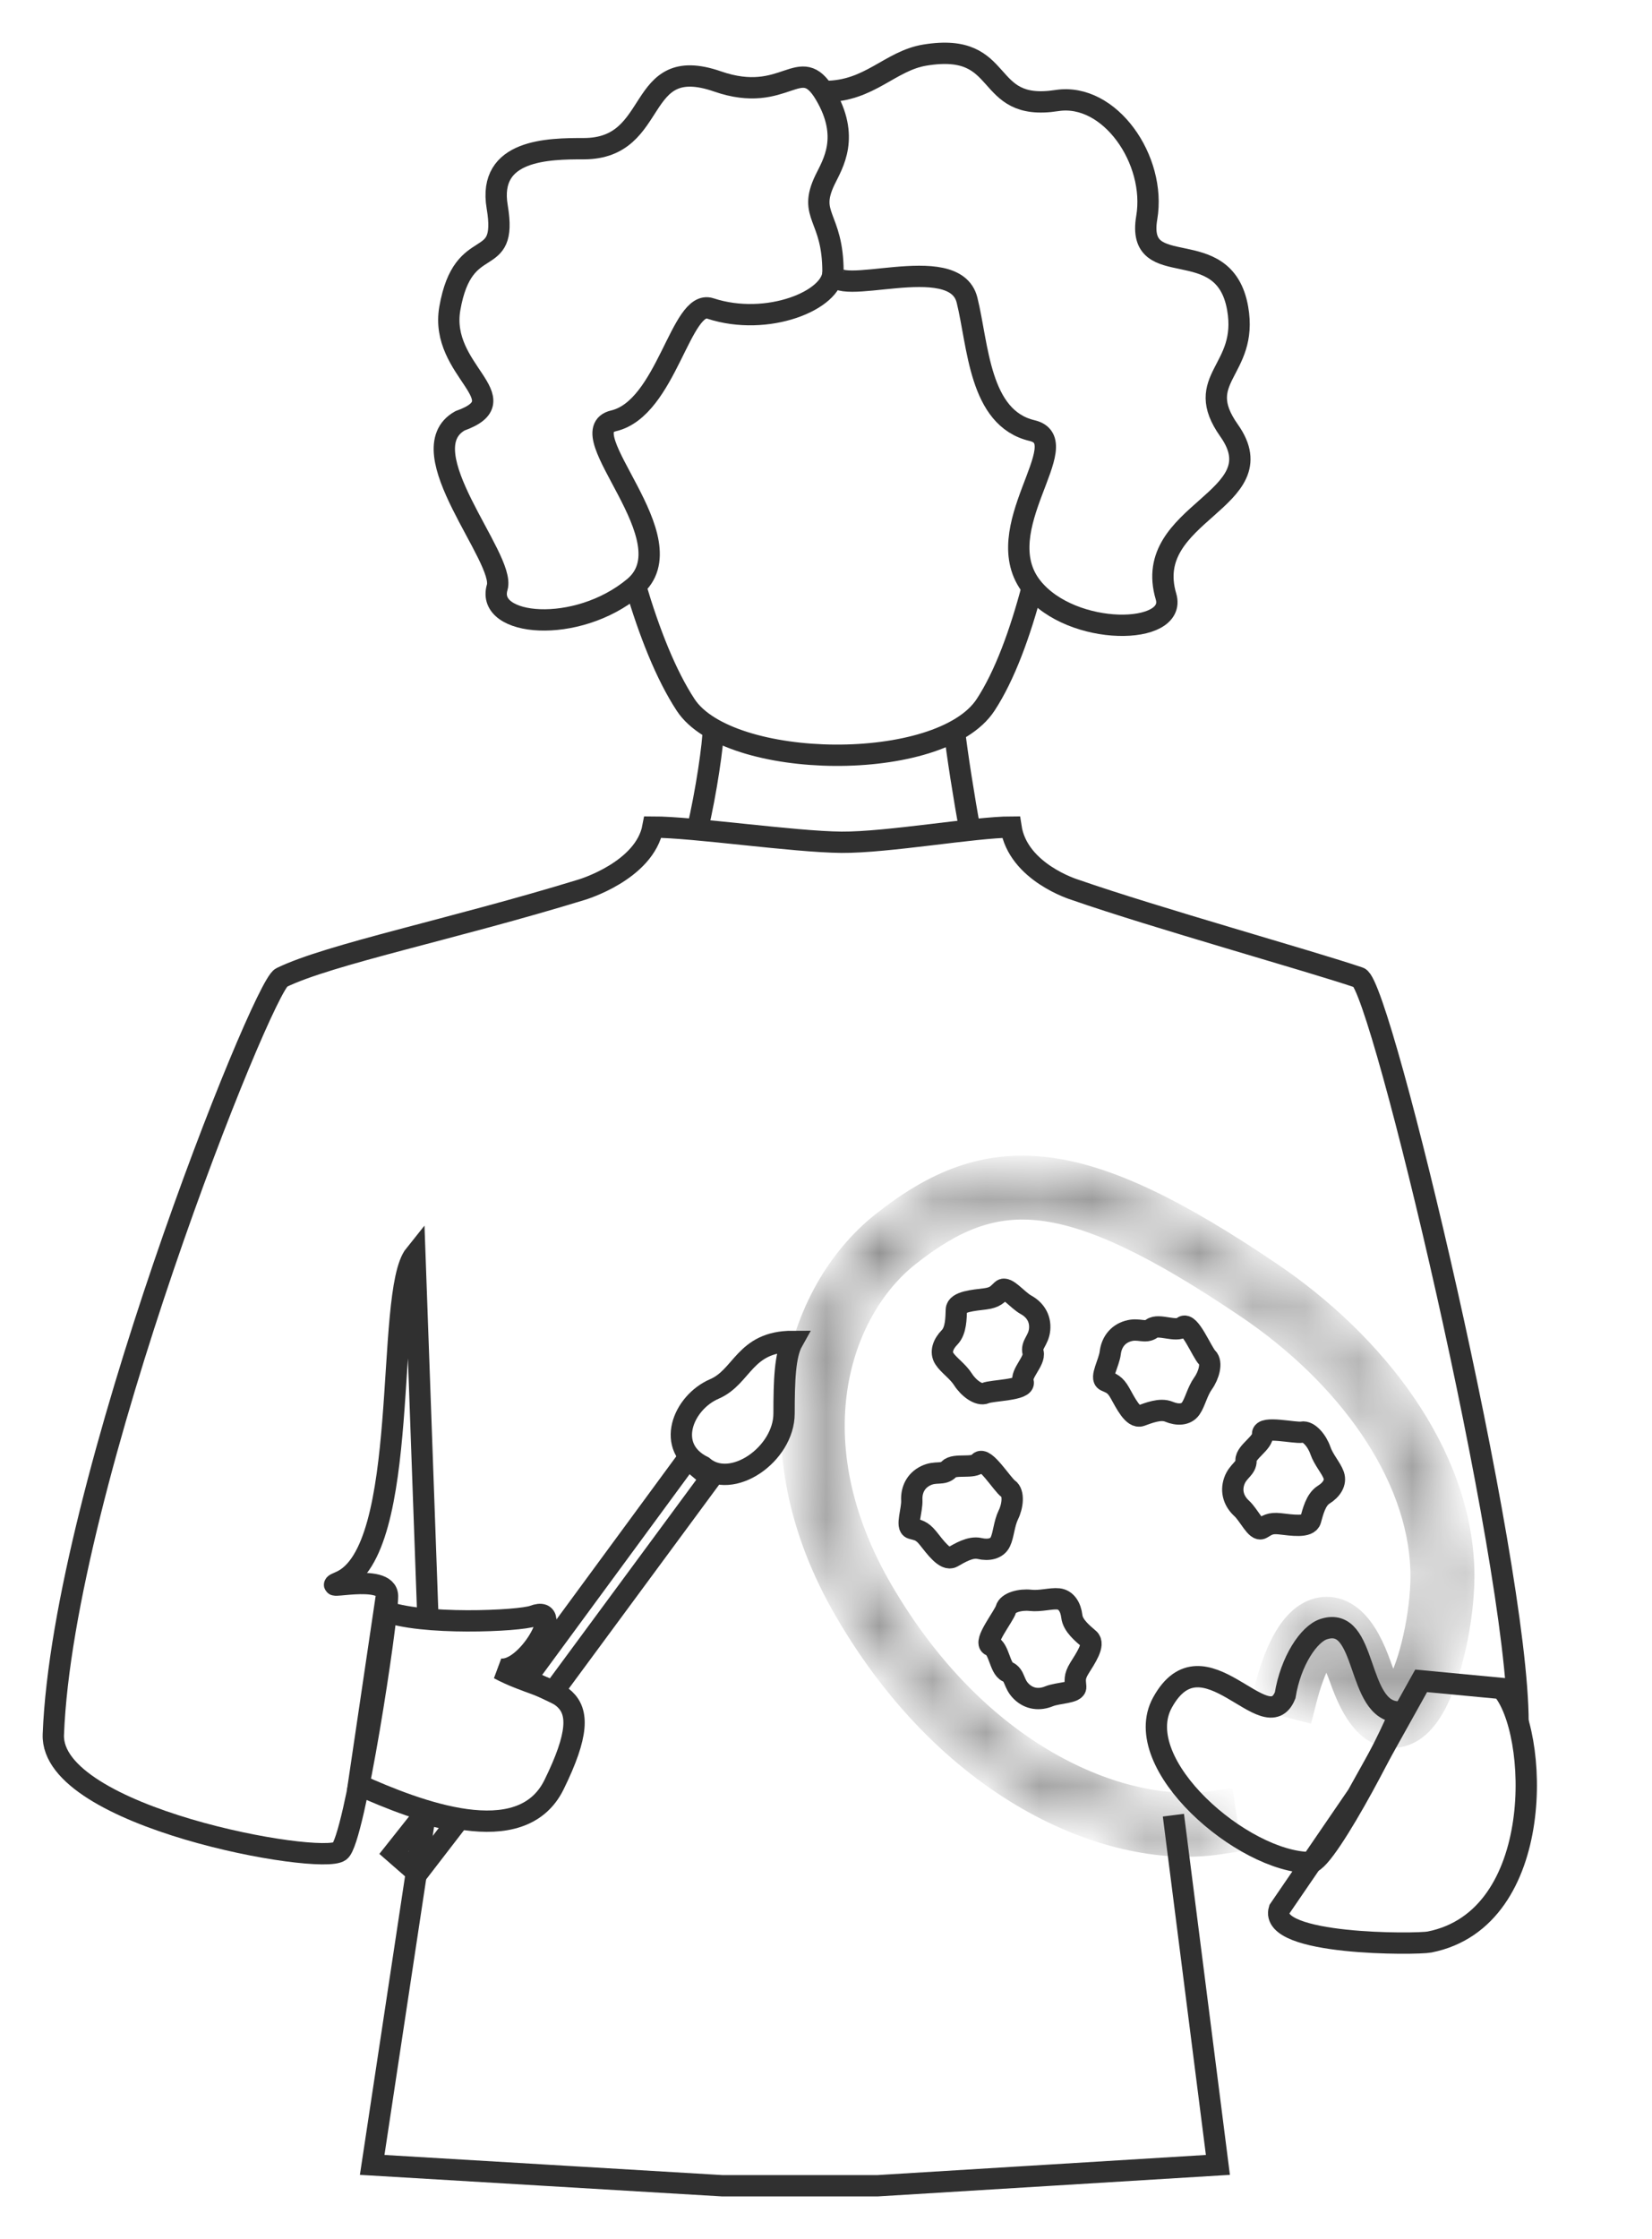 <svg width="31" height="42" viewBox="0 0 31 42" fill="none" xmlns="http://www.w3.org/2000/svg">
<path d="M17.904 13.659C17.96 14.143 18.089 14.969 18.207 15.602M13.386 13.659C13.386 13.939 13.252 14.869 13.087 15.559" stroke="#303030" stroke-width="0.4"/>
<path d="M11.929 11.003C12.183 11.861 12.494 12.654 12.866 13.222C13.671 14.451 17.65 14.513 18.495 13.222C18.855 12.673 19.145 11.875 19.375 11.003" stroke="#303030" stroke-width="0.4"/>
<path d="M15.631 5.1C15.631 4.047 15.151 4.059 15.482 3.372C15.627 3.073 15.958 2.569 15.482 1.768C15.007 0.968 14.746 1.972 13.465 1.528C11.895 0.983 12.404 2.789 10.955 2.789C10.295 2.789 9.146 2.798 9.33 3.881C9.54 5.126 8.695 4.329 8.441 5.786C8.236 6.961 9.774 7.487 8.631 7.894C7.64 8.452 9.492 10.471 9.33 11.017C9.112 11.749 10.819 11.912 11.895 11.017C12.96 10.131 10.651 8.097 11.514 7.894C12.511 7.659 12.775 5.604 13.329 5.786C14.399 6.137 15.631 5.632 15.631 5.1Z" stroke="#303030" stroke-width="0.4"/>
<path d="M15.631 5.1C15.631 5.632 17.91 4.679 18.146 5.628C18.357 6.474 18.37 7.842 19.367 8.077C20.23 8.281 18.503 9.934 19.367 11.017C20.114 11.952 22.098 11.921 21.88 11.189C21.41 9.606 23.988 9.382 23.065 8.077C22.366 7.091 23.43 6.961 23.225 5.786C22.971 4.329 21.308 5.327 21.519 4.082C21.702 2.999 20.823 1.733 19.833 1.886C18.401 2.109 18.928 0.777 17.358 1.033C16.699 1.14 16.32 1.715 15.484 1.715" stroke="#303030" stroke-width="0.4"/>
<path d="M28.486 32.311C28.486 29.248 25.914 18.477 25.505 18.338C24.583 18.025 21.671 17.212 20.171 16.69C20.171 16.69 19.1 16.367 18.971 15.514C18.298 15.515 16.653 15.805 15.792 15.799C14.898 15.792 13.01 15.514 12.252 15.514C12.097 16.341 10.912 16.69 10.912 16.69C8.5 17.43 6.174 17.901 5.28 18.338C4.92 18.513 1.18 27.851 1.001 32.536C0.941 34.09 6.012 34.996 6.377 34.724C6.653 34.52 7.272 30.407 7.272 29.942C7.272 29.477 5.905 29.871 6.377 29.673C7.732 29.105 7.209 24.249 7.785 23.533L8.031 30.384M7.992 33.944L6.984 40.609L13.551 41H16.47L22.854 40.609L22.019 34.049" stroke="#303030" stroke-width="0.4"/>
<path d="M6.727 33.478C7.825 33.97 9.779 34.732 10.396 33.478C11.332 31.574 10.344 31.835 9.364 31.304C9.879 31.416 10.627 30.077 10.011 30.311C9.753 30.41 7.887 30.492 7.21 30.215L6.727 33.478Z" stroke="#303030" stroke-width="0.4"/>
<path d="M9.869 31.495L12.906 27.362L13.337 27.726L10.378 31.738L9.869 31.495Z" stroke="#303030" stroke-width="0.4"/>
<path d="M7.969 34.025L7.394 34.75L7.835 35.135L8.583 34.164L7.969 34.025Z" stroke="#303030" stroke-width="0.4"/>
<path d="M24.005 35.818C23.801 36.495 26.585 36.476 26.825 36.428C29.032 35.992 28.879 32.443 28.179 31.672L26.668 31.529L25.472 33.674L24.005 35.818Z" stroke="#303030" stroke-width="0.4"/>
<mask id="path-10-inside-1_1111_701" fill="white">
<path d="M22.852 34.387C20.975 34.672 18.019 33.525 16.039 30.133C14.277 27.113 15.113 24.333 16.676 23.091C17.613 22.347 18.504 21.969 19.619 22.104C20.713 22.236 21.997 22.861 23.737 24.037C25.674 25.346 27.197 27.338 27.266 29.43C27.29 30.167 27.093 31.228 26.78 31.84C26.701 31.995 26.607 32.135 26.497 32.234C26.385 32.334 26.236 32.408 26.063 32.378C25.898 32.349 25.764 32.233 25.654 32.082C25.543 31.928 25.438 31.712 25.339 31.431C25.226 31.109 25.114 30.919 25.018 30.824C24.973 30.778 24.937 30.762 24.916 30.756C24.898 30.752 24.88 30.752 24.855 30.763C24.794 30.789 24.699 30.875 24.594 31.07C24.493 31.258 24.397 31.52 24.314 31.846L24.119 31.797L23.926 31.746C24.013 31.402 24.12 31.107 24.242 30.881C24.36 30.662 24.509 30.475 24.698 30.395C24.799 30.352 24.908 30.34 25.018 30.369C25.125 30.397 25.219 30.46 25.3 30.541C25.459 30.699 25.597 30.956 25.717 31.299C25.81 31.561 25.898 31.738 25.978 31.848C26.059 31.96 26.114 31.981 26.133 31.984C26.144 31.986 26.174 31.987 26.23 31.937C26.288 31.884 26.355 31.792 26.424 31.659C26.7 31.119 26.889 30.128 26.866 29.443C26.803 27.531 25.395 25.641 23.513 24.368C21.781 23.197 20.564 22.62 19.57 22.5C18.597 22.383 17.811 22.701 16.925 23.405C15.537 24.507 14.71 27.061 16.385 29.932C18.302 33.216 21.113 34.246 22.792 33.992L22.821 34.189L22.852 34.387Z"/>
</mask>
<path d="M22.852 34.387L22.912 34.782L23.308 34.722L23.247 34.326L22.852 34.387ZM16.039 30.133L15.694 30.334L15.694 30.334L16.039 30.133ZM16.676 23.091L16.427 22.778L16.427 22.778L16.676 23.091ZM19.619 22.104L19.667 21.707L19.667 21.707L19.619 22.104ZM23.737 24.037L23.961 23.706L23.961 23.706L23.737 24.037ZM27.266 29.43L27.666 29.416L27.666 29.416L27.266 29.43ZM26.78 31.84L27.136 32.023L27.136 32.023L26.78 31.84ZM26.497 32.234L26.764 32.532L26.764 32.532L26.497 32.234ZM26.063 32.378L25.994 32.772L25.994 32.772L26.063 32.378ZM25.654 32.082L25.33 32.316L25.33 32.316L25.654 32.082ZM25.339 31.431L24.962 31.564L24.962 31.564L25.339 31.431ZM25.018 30.824L25.301 30.541L25.301 30.54L25.018 30.824ZM24.916 30.756L25.019 30.37L25.017 30.369L24.916 30.756ZM24.855 30.763L24.7 30.394L24.699 30.394L24.855 30.763ZM24.594 31.07L24.242 30.88L24.242 30.881L24.594 31.07ZM24.314 31.846L24.215 32.233L24.602 32.332L24.701 31.945L24.314 31.846ZM24.119 31.797L24.019 32.184L24.021 32.184L24.119 31.797ZM23.926 31.746L23.538 31.648L23.439 32.034L23.826 32.134L23.926 31.746ZM24.242 30.881L23.889 30.692L23.889 30.692L24.242 30.881ZM24.698 30.395L24.542 30.026L24.542 30.026L24.698 30.395ZM25.018 30.369L25.12 29.982L25.119 29.982L25.018 30.369ZM25.3 30.541L25.582 30.257L25.582 30.257L25.3 30.541ZM25.717 31.299L25.34 31.432L25.34 31.432L25.717 31.299ZM25.978 31.848L25.654 32.082L25.654 32.082L25.978 31.848ZM26.133 31.984L26.063 32.378L26.066 32.379L26.133 31.984ZM26.23 31.937L26.497 32.234L26.497 32.234L26.23 31.937ZM26.424 31.659L26.78 31.841L26.78 31.841L26.424 31.659ZM26.866 29.443L27.266 29.43L27.266 29.43L26.866 29.443ZM23.513 24.368L23.737 24.037L23.737 24.037L23.513 24.368ZM19.57 22.5L19.618 22.103L19.618 22.103L19.57 22.5ZM16.925 23.405L16.676 23.091L16.676 23.091L16.925 23.405ZM16.385 29.932L16.039 30.133L16.039 30.133L16.385 29.932ZM22.792 33.992L23.187 33.932L23.127 33.536L22.732 33.596L22.792 33.992ZM22.821 34.189L22.426 34.249L22.426 34.25L22.821 34.189ZM22.852 34.387L22.792 33.992C21.113 34.246 18.302 33.216 16.385 29.931L16.039 30.133L15.694 30.334C17.736 33.834 20.837 35.097 22.912 34.782L22.852 34.387ZM16.039 30.133L16.385 29.931C14.71 27.06 15.537 24.506 16.925 23.404L16.676 23.091L16.427 22.778C14.688 24.159 13.845 27.166 15.694 30.334L16.039 30.133ZM16.676 23.091L16.925 23.404C17.811 22.701 18.597 22.383 19.571 22.501L19.619 22.104L19.667 21.707C18.411 21.555 17.416 21.993 16.427 22.778L16.676 23.091ZM19.619 22.104L19.571 22.501C20.564 22.621 21.78 23.197 23.513 24.368L23.737 24.037L23.961 23.706C22.214 22.525 20.862 21.852 19.667 21.707L19.619 22.104ZM23.737 24.037L23.513 24.368C25.395 25.641 26.803 27.531 26.866 29.443L27.266 29.43L27.666 29.416C27.591 27.145 25.952 25.052 23.961 23.706L23.737 24.037ZM27.266 29.43L26.866 29.443C26.889 30.127 26.7 31.119 26.424 31.658L26.78 31.84L27.136 32.023C27.486 31.338 27.692 30.207 27.666 29.416L27.266 29.43ZM26.78 31.84L26.424 31.658C26.356 31.791 26.289 31.883 26.229 31.936L26.497 32.234L26.764 32.532C26.925 32.387 27.046 32.199 27.136 32.023L26.78 31.84ZM26.497 32.234L26.229 31.936C26.202 31.961 26.179 31.974 26.163 31.98C26.15 31.985 26.142 31.985 26.132 31.984L26.063 32.378L25.994 32.772C26.33 32.83 26.598 32.681 26.764 32.532L26.497 32.234ZM26.063 32.378L26.133 31.984C26.114 31.98 26.059 31.96 25.978 31.847L25.654 32.082L25.33 32.316C25.467 32.506 25.682 32.717 25.994 32.772L26.063 32.378ZM25.654 32.082L25.978 31.847C25.898 31.737 25.809 31.56 25.717 31.299L25.339 31.431L24.962 31.564C25.067 31.863 25.187 32.119 25.33 32.316L25.654 32.082ZM25.339 31.431L25.717 31.299C25.597 30.958 25.46 30.7 25.301 30.541L25.018 30.824L24.736 31.107C24.767 31.138 24.855 31.26 24.962 31.564L25.339 31.431ZM25.018 30.824L25.301 30.54C25.215 30.455 25.12 30.397 25.019 30.37L24.916 30.756L24.814 31.143C24.755 31.127 24.73 31.101 24.736 31.107L25.018 30.824ZM24.916 30.756L25.017 30.369C24.909 30.341 24.8 30.352 24.7 30.394L24.855 30.763L25.011 31.131C24.992 31.139 24.961 31.149 24.921 31.152C24.88 31.156 24.843 31.151 24.815 31.143L24.916 30.756ZM24.855 30.763L24.699 30.394C24.511 30.474 24.361 30.66 24.242 30.88L24.594 31.07L24.946 31.26C24.987 31.183 25.02 31.141 25.038 31.121C25.047 31.111 25.05 31.109 25.048 31.111C25.046 31.112 25.034 31.121 25.011 31.131L24.855 30.763ZM24.594 31.07L24.242 30.881C24.12 31.107 24.014 31.403 23.926 31.747L24.314 31.846L24.701 31.945C24.78 31.637 24.866 31.409 24.946 31.259L24.594 31.07ZM24.314 31.846L24.412 31.458L24.218 31.409L24.119 31.797L24.021 32.184L24.215 32.233L24.314 31.846ZM24.119 31.797L24.219 31.409L24.026 31.359L23.926 31.746L23.826 32.134L24.019 32.184L24.119 31.797ZM23.926 31.746L24.313 31.845C24.396 31.52 24.493 31.259 24.594 31.07L24.242 30.881L23.889 30.692C23.747 30.956 23.631 31.284 23.538 31.648L23.926 31.746ZM24.242 30.881L24.594 31.071C24.699 30.876 24.793 30.789 24.855 30.763L24.698 30.395L24.542 30.026C24.225 30.161 24.02 30.448 23.889 30.692L24.242 30.881ZM24.698 30.395L24.855 30.763C24.881 30.752 24.9 30.752 24.916 30.756L25.018 30.369L25.119 29.982C24.917 29.929 24.717 29.952 24.542 30.026L24.698 30.395ZM25.018 30.369L24.916 30.756C24.936 30.761 24.971 30.778 25.018 30.824L25.3 30.541L25.582 30.257C25.466 30.142 25.313 30.033 25.12 29.982L25.018 30.369ZM25.3 30.541L25.017 30.824C25.113 30.919 25.227 31.109 25.34 31.432L25.717 31.299L26.095 31.166C25.967 30.804 25.805 30.479 25.582 30.257L25.3 30.541ZM25.717 31.299L25.34 31.432C25.439 31.712 25.543 31.928 25.654 32.082L25.978 31.848L26.302 31.613C26.254 31.547 26.181 31.411 26.095 31.166L25.717 31.299ZM25.978 31.848L25.654 32.082C25.764 32.234 25.899 32.349 26.063 32.378L26.133 31.984L26.202 31.59C26.268 31.602 26.307 31.628 26.319 31.637C26.332 31.647 26.325 31.645 26.302 31.613L25.978 31.848ZM26.133 31.984L26.066 32.379C26.133 32.39 26.214 32.388 26.301 32.356C26.378 32.328 26.443 32.283 26.497 32.234L26.23 31.937L25.963 31.639C25.96 31.641 25.982 31.621 26.028 31.604C26.052 31.595 26.081 31.588 26.113 31.586C26.147 31.583 26.177 31.586 26.199 31.59L26.133 31.984ZM26.23 31.937L26.497 32.234C26.607 32.136 26.701 31.995 26.78 31.841L26.424 31.659L26.068 31.477C26.04 31.53 26.016 31.569 25.996 31.597C25.986 31.611 25.978 31.622 25.972 31.629C25.969 31.632 25.967 31.635 25.965 31.637C25.963 31.638 25.962 31.639 25.962 31.639L26.23 31.937ZM26.424 31.659L26.78 31.841C26.941 31.525 27.067 31.102 27.149 30.683C27.233 30.26 27.278 29.81 27.266 29.43L26.866 29.443L26.466 29.456C26.476 29.761 26.439 30.149 26.364 30.528C26.289 30.91 26.182 31.253 26.067 31.477L26.424 31.659ZM26.866 29.443L27.266 29.43C27.197 27.338 25.674 25.346 23.737 24.037L23.513 24.368L23.289 24.7C25.117 25.935 26.409 27.724 26.466 29.456L26.866 29.443ZM23.513 24.368L23.737 24.037C21.997 22.861 20.713 22.235 19.618 22.103L19.57 22.5L19.522 22.897C20.415 23.005 21.564 23.533 23.289 24.7L23.513 24.368ZM19.57 22.5L19.618 22.103C18.504 21.968 17.613 22.347 16.676 23.091L16.925 23.405L17.174 23.718C18.009 23.055 18.691 22.797 19.522 22.897L19.57 22.5ZM16.925 23.405L16.676 23.091C15.113 24.333 14.278 27.114 16.039 30.133L16.385 29.932L16.73 29.73C15.143 27.009 15.961 24.681 17.174 23.718L16.925 23.405ZM16.385 29.932L16.039 30.133C18.019 33.526 20.975 34.672 22.852 34.387L22.792 33.992L22.732 33.596C21.25 33.821 18.584 32.907 16.73 29.73L16.385 29.932ZM22.792 33.992L22.396 34.051L22.426 34.249L22.821 34.189L23.217 34.129L23.187 33.932L22.792 33.992ZM22.821 34.189L22.426 34.25L22.456 34.448L22.852 34.387L23.247 34.326L23.217 34.128L22.821 34.189Z" fill="#303030" mask="url(#path-10-inside-1_1111_701)"/>
<path d="M20.435 30.743C20.552 30.844 20.368 31.109 20.254 31.293C20.153 31.457 20.178 31.525 20.186 31.642C20.194 31.759 19.857 31.749 19.685 31.819C19.513 31.89 19.319 31.878 19.166 31.728C19.013 31.579 19.053 31.425 18.906 31.359C18.759 31.294 18.75 30.925 18.595 30.868C18.44 30.811 18.843 30.313 18.877 30.185C18.91 30.057 19.15 29.998 19.336 30.019C19.522 30.04 19.72 29.977 19.863 29.992C20.007 30.008 20.092 30.145 20.113 30.32C20.133 30.495 20.319 30.642 20.435 30.743Z" stroke="#303030" stroke-width="0.4"/>
<path d="M17.872 29.208C17.738 29.284 17.55 29.022 17.415 28.853C17.294 28.703 17.222 28.703 17.109 28.671C16.996 28.639 17.119 28.326 17.11 28.14C17.101 27.955 17.178 27.776 17.37 27.682C17.562 27.588 17.693 27.677 17.805 27.561C17.916 27.444 18.266 27.56 18.372 27.433C18.477 27.306 18.811 27.853 18.921 27.927C19.03 28.002 19.005 28.247 18.922 28.415C18.84 28.584 18.834 28.791 18.771 28.922C18.709 29.052 18.551 29.086 18.379 29.046C18.207 29.007 18.006 29.133 17.872 29.208Z" stroke="#303030" stroke-width="0.4"/>
<path d="M17.946 24.568C17.951 24.414 18.273 24.391 18.487 24.364C18.679 24.339 18.716 24.277 18.802 24.198C18.888 24.118 19.091 24.387 19.254 24.476C19.417 24.565 19.529 24.724 19.509 24.937C19.489 25.149 19.345 25.215 19.386 25.371C19.428 25.527 19.146 25.765 19.199 25.921C19.252 26.078 18.612 26.077 18.491 26.132C18.37 26.186 18.174 26.036 18.073 25.878C17.973 25.72 17.799 25.607 17.721 25.485C17.642 25.364 17.696 25.211 17.819 25.086C17.942 24.96 17.94 24.722 17.946 24.568Z" stroke="#303030" stroke-width="0.4"/>
<path d="M21.408 26.556C21.263 26.608 21.122 26.319 21.016 26.13C20.922 25.962 20.851 25.95 20.745 25.9C20.639 25.85 20.812 25.561 20.834 25.377C20.856 25.193 20.961 25.029 21.166 24.968C21.371 24.907 21.486 25.017 21.615 24.921C21.744 24.824 22.071 24.997 22.196 24.889C22.321 24.781 22.559 25.376 22.655 25.467C22.751 25.559 22.685 25.797 22.576 25.949C22.467 26.102 22.426 26.305 22.343 26.423C22.259 26.541 22.098 26.549 21.935 26.481C21.772 26.413 21.553 26.505 21.408 26.556Z" stroke="#303030" stroke-width="0.4"/>
<path d="M24.594 28.511C24.552 28.66 24.234 28.607 24.019 28.583C23.828 28.562 23.777 28.613 23.674 28.671C23.572 28.728 23.437 28.419 23.3 28.294C23.163 28.169 23.091 27.988 23.16 27.786C23.23 27.584 23.386 27.554 23.382 27.393C23.378 27.232 23.708 27.066 23.693 26.902C23.678 26.737 24.3 26.889 24.431 26.864C24.561 26.839 24.716 27.03 24.777 27.208C24.838 27.385 24.98 27.536 25.028 27.673C25.075 27.809 24.988 27.945 24.838 28.038C24.689 28.131 24.636 28.363 24.594 28.511Z" stroke="#303030" stroke-width="0.4"/>
<path d="M24.59 34.938C23.326 34.938 21.18 33.087 21.814 31.936C22.58 30.546 23.76 32.676 24.116 31.801C24.221 31.155 24.561 30.649 24.839 30.559C25.672 30.288 25.438 32.113 26.25 32.113C26.344 32.113 24.899 34.938 24.59 34.938Z" stroke="#303030" stroke-width="0.4"/>
<path d="M14.713 26.513C14.713 27.281 13.725 27.967 13.191 27.508C12.471 27.151 12.816 26.308 13.405 26.054C13.938 25.825 13.965 25.162 14.873 25.162C14.73 25.417 14.713 25.901 14.713 26.513Z" stroke="#303030" stroke-width="0.4"/>
</svg>
